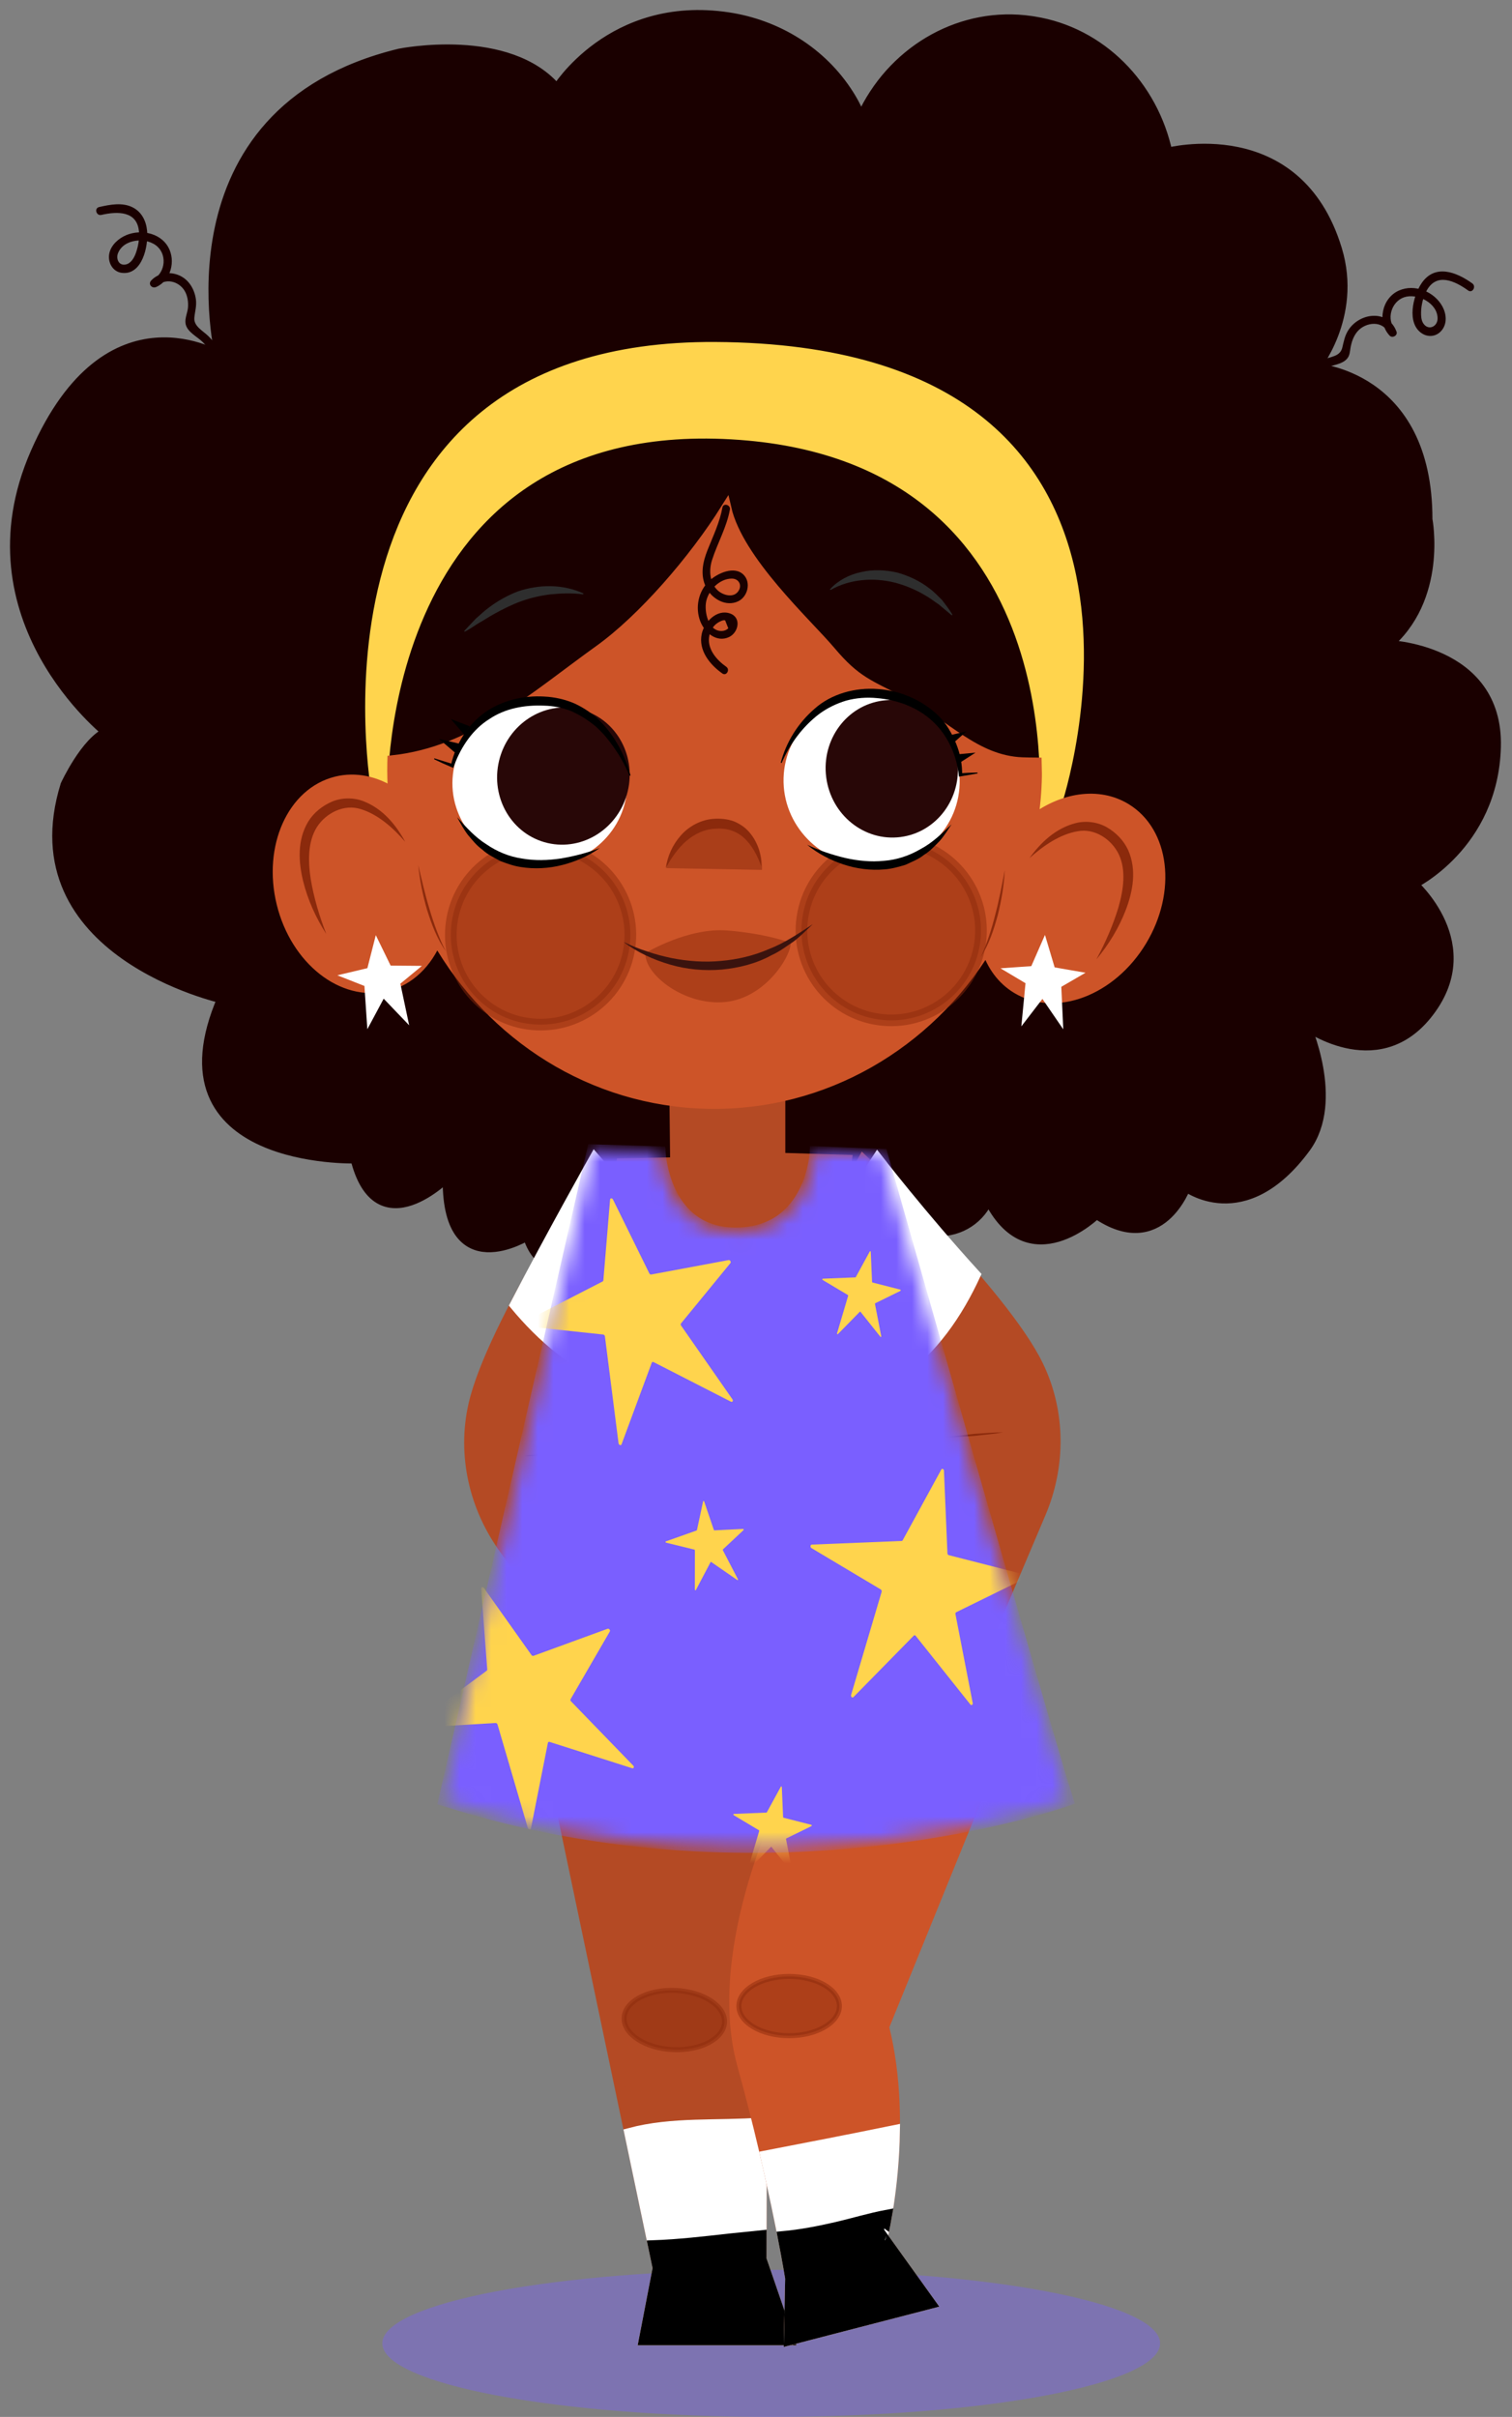 <svg width="97" height="155" viewBox="0 0 97 155" fill="none" xmlns="http://www.w3.org/2000/svg">
<rect x="0" y="0" width="97" height="155" fill="#808080" stroke="none"/>
<path opacity="0.39" d="M74.424 150.283C74.424 152.888 63.254 155 49.476 155C35.698 155 24.528 152.888 24.528 150.283C24.528 147.678 35.698 145.566 49.476 145.566C63.254 145.567 74.424 147.678 74.424 150.283Z" fill="#7A5FFF"/>
<path d="M90.591 56.684C90.591 56.684 95.765 54.214 95.929 47.893C96.093 41.572 88.904 41.391 88.904 41.391C92.531 38.403 91.538 33.315 91.538 33.315C91.546 23.992 84.285 23.643 84.285 23.643C84.285 23.643 87.047 20.332 85.739 16.014C83.198 7.622 74.868 9.842 74.868 9.842C73.958 5.498 70.592 2.082 66.326 1.412C66.261 1.402 66.197 1.392 66.133 1.382C61.778 0.748 57.52 3.121 55.495 7.148L55.211 7.715C55.048 7.18 54.77 6.632 54.435 6.101C52.705 3.36 49.832 1.611 46.688 1.143C39.218 0.03 35.731 5.785 35.731 5.785C32.653 2.049 25.642 3.476 25.642 3.476C10.234 7.223 14.185 22.968 14.185 22.968C14.185 22.968 6.99 18.401 2.314 29.045C-2.361 39.689 6.939 46.971 6.939 46.971C5.532 47.548 4.237 50.355 4.237 50.355C0.925 61.057 14.312 64.005 14.312 64.005C9.674 74.665 22.828 74.258 22.828 74.258C24.24 79.993 28.761 75.352 28.761 75.352C28.58 82.522 33.865 79.17 33.865 79.17C35.195 83.399 38.765 78.861 38.765 78.861L39.507 78.714C39.639 80.502 41.097 81.952 42.959 82.027C44.602 82.094 46.018 81.064 46.52 79.605C47.48 81.178 49.305 82.283 51.447 82.37C54.635 82.499 57.315 80.328 57.506 77.498C58.092 78.317 59.034 78.875 60.129 78.919C61.614 78.98 62.901 78.083 63.411 76.791C65.972 82.115 70.339 77.796 70.339 77.796C74.443 80.623 76.063 76.032 76.063 76.032C76.063 76.032 79.788 78.943 83.727 73.587C85.935 70.584 83.679 65.651 83.679 65.651C83.679 65.651 88.254 69.071 91.507 65.054C95.101 60.612 90.591 56.684 90.591 56.684Z" fill="#1A0000" stroke="#1A0000" stroke-width="0.716" stroke-miterlimit="10" stroke-linecap="round"/>
<path d="M6.501 13.783C7.533 13.547 8.816 13.512 8.917 14.876C8.951 15.329 8.868 15.804 8.714 16.232C8.605 16.537 8.395 16.913 8.038 16.968C7.603 17.036 7.436 16.581 7.569 16.241C7.943 15.289 9.444 15.183 10.12 15.835C10.758 16.448 10.556 17.601 9.749 17.951C9.855 18.09 9.961 18.227 10.068 18.365C10.593 17.799 11.474 18.031 11.844 18.651C12.03 18.963 12.086 19.348 12.061 19.706C12.036 20.057 11.846 20.403 11.905 20.759C11.996 21.295 12.669 21.596 13.018 21.95C13.557 22.496 13.95 23.154 14.201 23.877C14.311 24.195 14.82 24.058 14.709 23.737C14.429 22.929 13.993 22.189 13.39 21.578C13.035 21.218 12.414 20.931 12.469 20.372C12.508 19.961 12.625 19.622 12.567 19.195C12.478 18.541 12.11 17.923 11.487 17.656C10.874 17.395 10.155 17.499 9.696 17.994C9.481 18.226 9.749 18.523 10.015 18.408C10.958 17.999 11.286 16.739 10.801 15.862C10.251 14.868 8.865 14.659 7.918 15.166C7.439 15.422 7 15.89 6.989 16.462C6.98 16.958 7.294 17.431 7.809 17.498C9.128 17.669 9.529 15.774 9.438 14.809C9.38 14.182 9.096 13.596 8.516 13.301C7.851 12.962 7.053 13.12 6.361 13.278C6.031 13.351 6.171 13.858 6.501 13.783Z" fill="#1A0000"/>
<path d="M94.452 18.174C93.421 17.433 92.033 16.901 91.181 18.19C90.642 19.006 90.231 20.723 91.21 21.375C91.638 21.659 92.171 21.584 92.496 21.181C92.851 20.741 92.794 20.135 92.539 19.661C92.026 18.707 90.758 18.182 89.745 18.633C88.65 19.121 88.333 20.656 89.15 21.525C89.323 21.709 89.684 21.519 89.591 21.268C89.049 19.813 87.198 20.038 86.479 21.206C86.267 21.551 86.207 21.906 86.114 22.29C85.973 22.867 85.385 22.868 84.898 23.058C84.071 23.381 83.349 23.895 82.755 24.553C82.529 24.803 82.9 25.177 83.128 24.925C83.629 24.37 84.219 23.923 84.906 23.623C85.371 23.421 86.142 23.4 86.457 22.956C86.593 22.765 86.603 22.534 86.64 22.312C86.706 21.929 86.832 21.554 87.088 21.254C87.611 20.643 88.751 20.518 89.083 21.408C89.229 21.323 89.376 21.237 89.523 21.152C88.909 20.499 89.251 19.34 90.087 19.062C90.934 18.781 92.237 19.443 92.226 20.432C92.22 20.96 91.621 21.227 91.304 20.732C91.172 20.525 91.162 20.254 91.167 20.018C91.175 19.561 91.304 19.046 91.522 18.643C92.161 17.465 93.325 18.009 94.186 18.629C94.462 18.827 94.725 18.371 94.452 18.174Z" fill="#1A0000"/>
<path d="M68.02 51.614C68.02 51.614 77.88 22.192 45.882 22.015C18.581 21.864 23.935 50.988 23.935 50.988L24.785 50.896C24.785 50.896 24.235 26.419 47.448 28.128C69.09 29.721 66.715 52.193 66.715 52.193L68.02 51.614Z" fill="#FFD44D" stroke="#FFD44D" stroke-width="0.166" stroke-miterlimit="10"/>
<path d="M43.201 69.392L43.257 74.485L39.805 74.555C39.805 74.555 38.469 81.629 46.482 82.094C53.349 82.493 54.4 74.33 54.4 74.33L50.115 74.198V69.136L43.201 69.392Z" fill="#B44A24" stroke="#B44A24" stroke-width="0.531" stroke-miterlimit="10"/>
<path d="M72.216 51.848C70.455 50.783 68.148 51.16 66.266 52.6C66.4 51.686 66.486 50.755 66.505 49.806C66.511 49.508 66.494 49.216 66.489 48.921C66.183 48.918 65.877 48.917 65.571 48.904C62.552 48.781 60.649 46.459 57.957 45.069C55.72 43.913 54.906 43.707 53.282 41.781C51.754 39.97 47.359 35.983 46.586 32.615C44.512 35.93 41.219 39.712 38.469 41.688C34.232 44.73 30.421 48.204 25.192 48.775C25.191 48.835 25.186 48.895 25.184 48.955C25.171 49.593 25.19 50.224 25.23 50.848C24.11 50.118 22.828 49.826 21.582 50.132C18.759 50.827 17.192 54.322 18.081 57.939C18.971 61.556 21.981 63.925 24.805 63.23C26.277 62.868 27.402 61.741 28.021 60.236C31.535 66.415 37.967 70.621 45.405 70.773C52.899 70.928 59.547 66.93 63.295 60.82C63.633 61.903 64.283 62.813 65.233 63.388C67.721 64.894 71.301 63.53 73.229 60.344C75.157 57.157 74.704 53.353 72.216 51.848Z" fill="#CD5428" stroke="#CD5428" stroke-width="0.673" stroke-miterlimit="10"/>
<path d="M25.995 53.985C25.196 53.065 24.238 52.224 23.154 51.893C22.081 51.543 20.916 52.131 20.331 53.041C19.743 53.976 19.754 55.227 19.937 56.394C20.135 57.575 20.486 58.751 20.932 59.898C20.266 58.86 19.744 57.716 19.443 56.493C19.154 55.293 19.052 53.891 19.773 52.691C20.137 52.104 20.69 51.669 21.314 51.404C21.95 51.141 22.698 51.144 23.319 51.384C24.576 51.874 25.409 52.913 25.995 53.985Z" fill="#8B2A0C"/>
<path d="M28.598 60.998C28.029 60.202 27.687 59.27 27.395 58.344C27.258 57.875 27.142 57.402 27.046 56.925C26.951 56.447 26.884 55.964 26.833 55.48C27.056 56.428 27.268 57.372 27.553 58.297C27.686 58.761 27.841 59.219 28.01 59.672C28.185 60.121 28.363 60.573 28.598 60.998Z" fill="#8B2A0C"/>
<path d="M66.042 55.035C66.757 54.045 67.712 53.116 69.018 52.785C69.664 52.623 70.406 52.712 71.005 53.053C71.592 53.393 72.087 53.893 72.376 54.521C72.942 55.801 72.668 57.179 72.232 58.334C71.783 59.511 71.124 60.581 70.335 61.529C70.919 60.445 71.413 59.322 71.756 58.175C72.081 57.039 72.248 55.799 71.779 54.799C71.311 53.825 70.229 53.096 69.121 53.312C68.003 53.506 66.949 54.221 66.042 55.035Z" fill="#8B2A0C"/>
<path d="M62.913 61.383C63.132 60.948 63.292 60.49 63.449 60.035C63.601 59.576 63.738 59.112 63.853 58.643C64.102 57.708 64.277 56.756 64.463 55.801C64.431 56.286 64.384 56.771 64.306 57.252C64.228 57.733 64.131 58.211 64.012 58.684C63.757 59.62 63.451 60.565 62.913 61.383Z" fill="#8B2A0C"/>
<path d="M68.113 65.716L66.879 63.916L65.636 65.535L65.88 63.009L64.463 62.165L66.219 62.042L67.023 60.207L67.593 62.115L69.394 62.428L67.999 63.238L68.113 65.716Z" fill="white" stroke="white" stroke-width="0.171" stroke-miterlimit="10" stroke-linecap="round"/>
<path d="M26.104 65.479L24.595 63.904L23.631 65.703L23.461 63.171L21.926 62.568L23.639 62.162L24.134 60.221L25.007 62.01L26.834 62.026L25.59 63.052L26.104 65.479Z" fill="white" stroke="white" stroke-width="0.171" stroke-miterlimit="10" stroke-linecap="round"/>
<path opacity="0.49" d="M40.416 60.469C40.131 63.637 37.332 65.973 34.164 65.688C30.997 65.404 28.66 62.604 28.945 59.437C29.231 56.269 32.029 53.933 35.197 54.218C38.364 54.502 40.701 57.302 40.416 60.469Z" fill="#8B2A0C" stroke="#8B2A0C" stroke-width="0.747" stroke-miterlimit="10"/>
<path opacity="0.49" d="M62.91 60.194C62.624 63.361 59.826 65.698 56.658 65.413C53.491 65.128 51.154 62.329 51.44 59.161C51.725 55.994 54.523 53.657 57.691 53.943C60.858 54.228 63.194 57.026 62.91 60.194Z" fill="#8B2A0C" stroke="#8B2A0C" stroke-width="0.747" stroke-miterlimit="10"/>
<path d="M46.345 32.551C46.174 33.494 45.751 34.374 45.398 35.258C45.082 36.049 44.902 36.883 45.306 37.685C45.667 38.402 46.585 38.948 47.372 38.554C47.964 38.259 48.197 37.366 47.708 36.866C47.11 36.255 46.017 36.771 45.507 37.246C44.803 37.902 44.581 38.96 44.928 39.852C45.208 40.568 45.964 41.224 46.762 40.86C47.37 40.582 47.589 39.615 46.843 39.346C45.991 39.038 45.177 39.898 45.017 40.659C44.795 41.709 45.537 42.626 46.342 43.192C46.604 43.376 46.853 42.945 46.593 42.762C45.997 42.343 45.401 41.677 45.486 40.893C45.525 40.529 45.719 40.153 46.033 39.949C46.133 39.883 46.418 39.721 46.525 39.794C46.591 39.962 46.657 40.129 46.722 40.296C46.609 40.401 46.476 40.458 46.324 40.465C45.435 40.516 45.163 39.205 45.306 38.558C45.465 37.837 46.158 37.114 46.936 37.106C47.423 37.101 47.639 37.569 47.34 37.95C47.017 38.363 46.365 38.161 46.044 37.863C45.518 37.373 45.472 36.568 45.678 35.922C46.026 34.829 46.618 33.822 46.825 32.683C46.883 32.37 46.403 32.236 46.345 32.551Z" fill="#1A0000"/>
<path d="M37.381 38.112C36.655 38.022 35.97 38.053 35.318 38.117C34.666 38.198 34.041 38.339 33.435 38.558C32.828 38.779 32.243 39.07 31.653 39.4C31.357 39.562 31.075 39.759 30.765 39.93C30.458 40.109 30.182 40.326 29.84 40.498L29.827 40.504C29.812 40.512 29.793 40.506 29.785 40.49C29.779 40.478 29.781 40.464 29.79 40.454L30.524 39.675C30.797 39.446 31.05 39.19 31.34 38.981C31.91 38.548 32.54 38.194 33.209 37.933C34.564 37.47 36.098 37.449 37.411 38.052C37.428 38.059 37.434 38.078 37.427 38.094C37.421 38.107 37.408 38.114 37.394 38.112L37.381 38.112Z" fill="#2E2E2E"/>
<path d="M53.265 37.772C53.78 37.215 54.491 36.846 55.246 36.687C56.004 36.509 56.803 36.547 57.562 36.719C58.311 36.931 59.018 37.262 59.615 37.729C59.922 37.947 60.178 38.231 60.442 38.488C60.667 38.793 60.903 39.076 61.088 39.4L61.092 39.407C61.1 39.423 61.095 39.443 61.079 39.452C61.067 39.459 61.052 39.457 61.042 39.448L60.228 38.765C59.932 38.57 59.655 38.347 59.345 38.176C58.737 37.815 58.081 37.541 57.4 37.363C56.043 37.023 54.532 37.132 53.299 37.829C53.283 37.837 53.263 37.832 53.254 37.816C53.247 37.804 53.249 37.787 53.259 37.778L53.265 37.772Z" fill="#2E2E2E"/>
<path d="M42.713 55.675C42.818 54.921 43.142 54.181 43.675 53.582C44.198 52.981 44.994 52.553 45.82 52.511C46.227 52.484 46.651 52.524 47.052 52.662C47.446 52.819 47.808 53.059 48.074 53.375C48.615 54 48.843 54.797 48.838 55.555C48.583 54.845 48.227 54.18 47.716 53.725C47.208 53.263 46.55 53.086 45.868 53.15C45.188 53.176 44.557 53.482 44.026 53.936C43.497 54.398 43.068 55.006 42.713 55.675Z" fill="#8B2A0C"/>
<g opacity="0.53">
<path d="M48.882 55.787C48.882 55.787 48.65 53.111 46.355 52.951C43.681 52.764 42.757 55.676 42.757 55.676" fill="#8B2A0C"/>
<path d="M48.883 55.787C48.655 55.067 48.325 54.389 47.831 53.914C47.341 53.434 46.691 53.232 46.006 53.272C45.326 53.272 44.684 53.554 44.137 53.988C43.591 54.43 43.139 55.022 42.758 55.677C42.891 54.927 43.242 54.199 43.797 53.62C44.344 53.04 45.156 52.641 45.983 52.631C46.39 52.621 46.813 52.675 47.208 52.83C47.596 53.001 47.947 53.255 48.201 53.58C48.717 54.225 48.915 55.029 48.883 55.787Z" fill="#8B2A0C"/>
</g>
<path d="M61.565 50.267C61.479 53.289 58.88 55.655 55.761 55.552C52.641 55.448 50.182 52.914 50.269 49.893C50.355 46.871 52.954 44.505 56.073 44.609C59.193 44.712 61.651 47.245 61.565 50.267Z" fill="white"/>
<path d="M57.736 53.369C59.887 53.091 61.396 51.045 61.105 48.8C60.815 46.555 58.836 44.961 56.684 45.239C54.533 45.517 53.025 47.563 53.315 49.808C53.605 52.053 55.585 53.648 57.736 53.369Z" fill="#280707" stroke="#280707" stroke-width="0.627" stroke-miterlimit="10"/>
<path d="M50.088 48.914C50.436 47.601 51.183 46.382 52.262 45.45C53.336 44.492 54.869 44.078 56.308 44.188C57.725 44.282 59.146 44.881 60.196 45.895C60.72 46.405 61.079 47.051 61.344 47.703C61.612 48.361 61.741 49.051 61.724 49.761L61.521 49.597C61.914 49.569 62.309 49.549 62.707 49.543L62.717 49.602L61.556 49.803L61.52 49.809L61.516 49.771C61.387 48.461 60.81 47.171 59.843 46.267C58.874 45.362 57.569 44.879 56.255 44.77C55.598 44.706 54.932 44.757 54.294 44.929C53.663 45.119 53.061 45.409 52.53 45.806C51.481 46.613 50.666 47.72 50.145 48.934L50.088 48.914Z" fill="black"/>
<path d="M61.244 48.393L62.583 48.269L61.451 48.993L61.244 48.393Z" fill="black"/>
<path d="M60.74 47.198L62.003 46.904L61.031 47.762L60.74 47.198Z" fill="black"/>
<path d="M51.781 54.176C52.569 54.551 53.389 54.821 54.211 55.02C55.036 55.206 55.877 55.29 56.7 55.206C57.527 55.145 58.327 54.88 59.047 54.459C59.793 54.068 60.411 53.473 61.044 52.866C60.805 53.227 60.571 53.607 60.278 53.938C59.968 54.254 59.664 54.588 59.277 54.824C58.924 55.113 58.493 55.27 58.083 55.465C57.647 55.593 57.209 55.721 56.754 55.754C55.849 55.836 54.938 55.715 54.095 55.432C53.251 55.154 52.458 54.733 51.781 54.176Z" fill="black"/>
<path d="M29.055 49.676C28.731 52.598 30.965 55.224 34.045 55.542C37.125 55.859 39.884 53.748 40.207 50.826C40.531 47.904 38.296 45.278 35.217 44.96C32.137 44.643 29.378 46.754 29.055 49.676Z" fill="white"/>
<path d="M32.319 48.873C31.797 51.076 33.085 53.262 35.197 53.758C37.308 54.252 39.444 52.869 39.968 50.666C40.49 48.464 39.202 46.277 37.091 45.782C34.978 45.287 32.842 46.67 32.319 48.873Z" fill="#280707" stroke="#280707" stroke-width="0.627" stroke-miterlimit="10"/>
<path d="M40.391 49.749C40.124 49.138 39.818 48.551 39.442 48.021C39.078 47.486 38.674 46.989 38.204 46.577C37.724 46.177 37.205 45.854 36.654 45.608C36.093 45.384 35.495 45.267 34.886 45.254C33.65 45.203 32.397 45.431 31.391 46.116C30.355 46.755 29.601 47.853 29.151 49.046L29.076 49.244L28.927 49.181C28.564 49.027 28.203 48.865 27.847 48.689L27.864 48.632L28.989 48.982L28.946 49.008C29.25 47.704 29.997 46.488 31.094 45.7C32.194 44.918 33.577 44.591 34.914 44.671C35.586 44.703 36.252 44.852 36.87 45.12C37.479 45.404 38.043 45.785 38.518 46.262C39.454 47.227 40.104 48.443 40.451 49.737L40.391 49.749Z" fill="black"/>
<path d="M29.183 48.261L28.16 47.388L29.47 47.694L29.183 48.261Z" fill="black"/>
<path d="M29.767 47.097L28.922 46.114L30.132 46.578L29.767 47.097Z" fill="black"/>
<path d="M38.47 54.388C37.755 54.895 36.933 55.256 36.071 55.474C35.208 55.695 34.291 55.749 33.395 55.602C32.944 55.535 32.516 55.377 32.09 55.217C31.695 54.992 31.276 54.805 30.946 54.491C30.577 54.228 30.297 53.873 30.012 53.535C29.744 53.183 29.538 52.787 29.326 52.41C29.913 53.061 30.487 53.699 31.202 54.145C31.889 54.616 32.669 54.94 33.489 55.059C34.303 55.203 35.148 55.18 35.985 55.055C36.819 54.914 37.657 54.705 38.47 54.388Z" fill="black"/>
<path opacity="0.49" d="M50.716 60.465C50.819 61.161 49.119 64.159 46.286 64.279C43.692 64.389 41.309 62.393 41.409 61.121C41.409 61.121 44.123 59.474 46.649 59.673C49.175 59.871 50.716 60.465 50.716 60.465Z" fill="#8B2A0C"/>
<path d="M40.012 60.414C40.509 60.646 41.006 60.861 41.525 61.018C42.033 61.198 42.554 61.33 43.078 61.442C44.127 61.648 45.196 61.727 46.249 61.626C47.301 61.536 48.345 61.294 49.322 60.868C50.324 60.484 51.218 59.877 52.135 59.274C51.743 59.65 51.35 60.043 50.913 60.381C50.455 60.687 50.012 61.028 49.501 61.257C48.521 61.796 47.409 62.075 46.295 62.181C45.178 62.274 44.044 62.172 42.975 61.857C41.911 61.543 40.886 61.08 40.012 60.414Z" fill="#3B130E"/>
<path d="M36.046 116.136L42.202 145.458L41.311 150.075H50.626L48.845 144.891L48.909 116.53L36.046 116.136Z" fill="#B44A24" stroke="#B44A24" stroke-width="0.664" stroke-miterlimit="10"/>
<path d="M48.865 136.133C46.033 136.348 43.133 136.067 40.386 136.804L42.203 145.458L41.311 150.075H50.627L48.844 144.891L48.865 136.133Z" fill="white" stroke="white" stroke-width="0.664" stroke-miterlimit="10"/>
<path d="M48.848 143.366C48.172 143.44 47.491 143.496 46.815 143.571C45.18 143.755 43.542 143.946 41.898 144.004L42.203 145.458L41.312 150.075H50.627L48.844 144.89L48.848 143.366Z" fill="black" stroke="black" stroke-width="0.664" stroke-miterlimit="10"/>
<path opacity="0.49" d="M46.479 129.694C46.431 130.742 44.951 131.527 43.173 131.446C41.395 131.365 39.992 130.449 40.04 129.402C40.088 128.353 41.568 127.569 43.346 127.65C45.124 127.731 46.527 128.647 46.479 129.694Z" fill="#8B2A0C" stroke="#8B2A0C" stroke-width="0.321" stroke-miterlimit="10"/>
<path d="M50.627 114.841C50.627 114.841 45.524 124.804 47.63 132.418C49.735 140.033 50.707 146.107 50.707 146.107L50.627 150.076L59.699 147.727L56.621 143.434C56.621 143.434 58.323 136.468 56.702 129.988L62.858 114.841H50.627Z" fill="#CD5428" stroke="#CD5428" stroke-width="0.673" stroke-miterlimit="10"/>
<path d="M57.398 136.621C54.64 137.186 51.877 137.723 49.112 138.256C50.195 142.909 50.708 146.107 50.708 146.107L50.627 150.076L59.7 147.727L56.622 143.433C56.622 143.433 57.343 140.475 57.398 136.621Z" fill="white" stroke="white" stroke-width="0.673" stroke-miterlimit="10"/>
<path d="M56.895 142.053C55.8 142.259 54.72 142.591 53.635 142.841C52.508 143.101 51.372 143.319 50.22 143.425C50.547 145.105 50.708 146.106 50.708 146.106L50.627 150.075L59.7 147.726L56.622 143.433C56.62 143.434 56.745 142.922 56.895 142.053Z" fill="black" stroke="black" stroke-width="0.673" stroke-miterlimit="10"/>
<path opacity="0.49" d="M53.849 128.652C53.849 129.701 52.406 130.552 50.626 130.552C48.846 130.552 47.403 129.701 47.403 128.652C47.403 127.603 48.846 126.752 50.626 126.752C52.406 126.752 53.849 127.603 53.849 128.652Z" fill="#8B2A0C" stroke="#8B2A0C" stroke-width="0.321" stroke-miterlimit="10"/>
<path d="M66.655 87.528C68.117 90.529 68.118 94.023 66.824 97.07L60.4 112.204C60.293 112.455 59.914 112.342 59.959 112.072L60.571 108.572L58.095 112.882C58.002 113.037 57.761 112.92 57.825 112.749L59.511 107.753L56.481 112.051C56.317 112.239 56.017 112.037 56.129 111.814L58.413 107.138C58.413 107.138 55.19 110.808 55.169 110.637C55.148 110.466 57.729 106.429 57.729 106.429L55.593 107.213C55.45 107.289 55.288 107.143 55.35 106.993L58.163 103.339L60.716 92.18L51.529 81.178L55.352 74.281C55.352 74.281 64.362 82.822 66.655 87.528Z" fill="#B44A24" stroke="#B44A24" stroke-width="0.531" stroke-miterlimit="10"/>
<path d="M62.653 81.752C59.194 77.963 56.282 74.188 56.282 74.188L51.526 81.362L57.611 88.191C59.9 86.599 61.484 84.289 62.653 81.752Z" fill="white" stroke="white" stroke-width="0.531" stroke-miterlimit="10"/>
<path d="M60.907 110.378C60.556 110.181 60.196 110.003 59.827 109.848L58.731 109.359L57.602 108.951C57.229 108.806 56.846 108.685 56.456 108.583L56.45 108.597L60.902 110.392L60.907 110.378Z" fill="#8B2A0C"/>
<path d="M57.127 106.93C57.46 107.185 57.905 107.306 58.338 107.234C58.551 107.181 58.749 107.062 58.891 106.901C59.048 106.751 59.138 106.552 59.208 106.356C59.091 106.53 58.978 106.703 58.829 106.839C58.686 106.98 58.501 107.071 58.309 107.106C57.922 107.213 57.509 107.084 57.127 106.93Z" fill="#8B2A0C"/>
<path d="M60.716 92.18C61.326 92.183 61.93 92.115 62.537 92.085C63.14 92.008 63.746 91.969 64.346 91.859C63.736 91.856 63.132 91.923 62.525 91.953C61.922 92.03 61.316 92.069 60.716 92.18Z" fill="#8B2A0C"/>
<path d="M30.32 90.064C29.576 93.318 30.366 96.721 32.318 99.397L42.005 112.681C42.166 112.901 42.509 112.704 42.404 112.451L41.016 109.181L44.403 112.818C44.53 112.949 44.736 112.78 44.637 112.628L41.862 108.144L45.788 111.643C45.989 111.789 46.236 111.523 46.076 111.332L42.791 107.295C42.791 107.295 46.763 110.14 46.745 109.968C46.726 109.796 43.297 106.45 43.297 106.45L45.555 106.729C45.711 106.772 45.836 106.592 45.741 106.46L42.173 103.539L37.157 93.249L43.612 80.452L38.325 74.601C38.325 74.601 31.486 84.96 30.32 90.064Z" fill="#B44A24" stroke="#B44A24" stroke-width="0.531" stroke-miterlimit="10"/>
<path d="M32.961 83.697C35.326 79.145 38.133 74.16 38.133 74.16L43.613 80.452L39.494 88.618C36.869 87.67 34.744 85.846 32.961 83.697Z" fill="white" stroke="white" stroke-width="0.531" stroke-miterlimit="10"/>
<path d="M41.544 110.749C41.901 110.561 42.247 110.357 42.577 110.131L43.585 109.478L44.542 108.752C44.866 108.519 45.176 108.264 45.474 107.992L45.465 107.979L41.535 110.737L41.544 110.749Z" fill="#8B2A0C"/>
<path d="M44.141 106.649C43.804 106.886 43.432 107.104 43.03 107.087C42.835 107.096 42.635 107.05 42.463 106.944C42.287 106.846 42.138 106.704 41.984 106.56C42.097 106.735 42.23 106.908 42.416 107.019C42.592 107.144 42.81 107.215 43.03 107.219C43.469 107.191 43.875 106.972 44.141 106.649Z" fill="#8B2A0C"/>
<path d="M37.283 93.176C36.674 93.151 36.068 93.197 35.459 93.205C34.854 93.259 34.246 93.276 33.643 93.365C34.253 93.391 34.859 93.344 35.467 93.337C36.072 93.281 36.68 93.264 37.283 93.176Z" fill="#8B2A0C"/>
<mask id="mask0_1154_9578" style="mask-type:luminance" maskUnits="userSpaceOnUse" x="28" y="73" width="41" height="46">
<path d="M42.357 73.856C42.357 73.856 42.576 79.108 47.25 79.064C52.078 79.019 52.289 73.847 52.289 73.847L56.607 74.018C56.607 74.018 66.898 110.345 68.532 115.461C68.532 115.461 49.668 122.258 28.458 115.478L38.003 73.731L42.357 73.856Z" fill="white"/>
</mask>
<g mask="url(#mask0_1154_9578)">
<path d="M42.357 73.856C42.357 73.856 42.576 79.108 47.25 79.064C52.078 79.019 52.289 73.847 52.289 73.847L56.607 74.018C56.607 74.018 66.898 110.345 68.532 115.461C68.532 115.461 49.668 122.258 28.458 115.478L38.003 73.731L42.357 73.856Z" fill="#7A5FFF" stroke="#7A5FFF" stroke-width="0.682" stroke-miterlimit="10"/>
</g>
<mask id="mask1_1154_9578" style="mask-type:luminance" maskUnits="userSpaceOnUse" x="28" y="73" width="41" height="46">
<path d="M42.357 73.856C42.357 73.856 42.576 79.108 47.25 79.064C52.078 79.019 52.289 73.847 52.289 73.847L56.607 74.018C56.607 74.018 66.898 110.345 68.532 115.461C68.532 115.461 49.668 122.258 28.458 115.478L38.003 73.731L42.357 73.856Z" fill="white"/>
</mask>
<g mask="url(#mask1_1154_9578)">
<path d="M39.682 92.559L38.808 85.704C38.8 85.644 38.749 85.591 38.695 85.585L33.582 85.04C33.478 85.029 33.426 84.872 33.511 84.828L38.666 82.18C38.691 82.168 38.705 82.143 38.708 82.112L39.139 76.928C39.148 76.826 39.275 76.826 39.325 76.928L41.655 81.662C41.68 81.713 41.733 81.745 41.779 81.737L46.741 80.811C46.834 80.794 46.919 80.931 46.859 81.004L43.688 84.875C43.66 84.91 43.663 84.967 43.694 85.013L46.988 89.739C47.054 89.834 46.986 89.94 46.89 89.891L41.931 87.354C41.881 87.329 41.83 87.346 41.813 87.393L39.874 92.628C39.839 92.725 39.696 92.673 39.682 92.559Z" fill="#FFD44D"/>
</g>
<mask id="mask2_1154_9578" style="mask-type:luminance" maskUnits="userSpaceOnUse" x="28" y="73" width="41" height="46">
<path d="M42.357 73.856C42.357 73.856 42.576 79.108 47.25 79.064C52.078 79.019 52.289 73.847 52.289 73.847L56.607 74.018C56.607 74.018 66.898 110.345 68.532 115.461C68.532 115.461 49.668 122.258 28.458 115.478L38.003 73.731L42.357 73.856Z" fill="white"/>
</mask>
<g mask="url(#mask2_1154_9578)">
<path d="M54.602 108.696L56.559 102.09C56.575 102.032 56.551 101.962 56.504 101.934L52.057 99.281C51.967 99.227 51.982 99.061 52.078 99.058L57.846 98.824C57.873 98.823 57.897 98.807 57.911 98.78L60.388 94.244C60.436 94.155 60.553 94.208 60.558 94.322L60.781 99.614C60.783 99.671 60.819 99.722 60.864 99.734L65.764 100.985C65.857 101.008 65.878 101.169 65.795 101.21L61.345 103.394C61.305 103.413 61.285 103.467 61.296 103.522L62.402 109.213C62.425 109.328 62.319 109.396 62.251 109.31L58.745 104.91C58.71 104.866 58.657 104.859 58.622 104.895L54.749 108.841C54.679 108.914 54.57 108.807 54.602 108.696Z" fill="#FFD44D"/>
</g>
<mask id="mask3_1154_9578" style="mask-type:luminance" maskUnits="userSpaceOnUse" x="28" y="73" width="41" height="46">
<path d="M42.357 73.856C42.357 73.856 42.576 79.108 47.25 79.064C52.078 79.019 52.289 73.847 52.289 73.847L56.607 74.018C56.607 74.018 66.898 110.345 68.532 115.461C68.532 115.461 49.668 122.258 28.458 115.478L38.003 73.731L42.357 73.856Z" fill="white"/>
</mask>
<g mask="url(#mask3_1154_9578)">
<path d="M33.859 117.221L31.919 110.598C31.902 110.54 31.844 110.495 31.79 110.499L26.66 110.805C26.556 110.811 26.48 110.664 26.557 110.607L31.226 107.142C31.248 107.126 31.259 107.098 31.257 107.067L30.867 101.878C30.86 101.776 30.985 101.754 31.05 101.847L34.093 106.137C34.126 106.184 34.182 106.206 34.227 106.191L38.976 104.457C39.066 104.425 39.17 104.546 39.123 104.628L36.604 108.974C36.581 109.012 36.593 109.069 36.632 109.109L40.624 113.231C40.704 113.314 40.653 113.43 40.55 113.398L35.26 111.712C35.207 111.695 35.16 111.72 35.15 111.769L34.062 117.259C34.041 117.359 33.891 117.332 33.859 117.221Z" fill="#FFD44D"/>
</g>
<mask id="mask4_1154_9578" style="mask-type:luminance" maskUnits="userSpaceOnUse" x="28" y="73" width="41" height="46">
<path d="M42.357 73.856C42.357 73.856 42.576 79.108 47.25 79.064C52.078 79.019 52.289 73.847 52.289 73.847L56.607 74.018C56.607 74.018 66.898 110.345 68.532 115.461C68.532 115.461 49.668 122.258 28.458 115.478L38.003 73.731L42.357 73.856Z" fill="white"/>
</mask>
<g mask="url(#mask4_1154_9578)">
<path d="M53.7 85.507L54.411 83.107C54.418 83.086 54.408 83.061 54.391 83.05L52.776 82.086C52.743 82.067 52.749 82.007 52.783 82.005L54.879 81.92C54.888 81.919 54.897 81.914 54.902 81.904L55.801 80.256C55.819 80.224 55.862 80.244 55.863 80.285L55.945 82.207C55.946 82.228 55.958 82.247 55.975 82.25L57.755 82.705C57.789 82.714 57.796 82.772 57.766 82.786L56.15 83.58C56.135 83.586 56.128 83.606 56.132 83.626L56.535 85.694C56.543 85.736 56.504 85.76 56.479 85.729L55.206 84.13C55.193 84.114 55.174 84.112 55.161 84.125L53.755 85.559C53.728 85.586 53.688 85.547 53.7 85.507Z" fill="#FFD44D"/>
</g>
<mask id="mask5_1154_9578" style="mask-type:luminance" maskUnits="userSpaceOnUse" x="28" y="73" width="41" height="46">
<path d="M42.357 73.856C42.357 73.856 42.576 79.108 47.25 79.064C52.078 79.019 52.289 73.847 52.289 73.847L56.607 74.018C56.607 74.018 66.898 110.345 68.532 115.461C68.532 115.461 49.668 122.258 28.458 115.478L38.003 73.731L42.357 73.856Z" fill="white"/>
</mask>
<g mask="url(#mask5_1154_9578)">
<path d="M44.576 101.937L44.58 99.427C44.58 99.405 44.564 99.383 44.545 99.379L42.728 98.933C42.691 98.924 42.68 98.865 42.713 98.853L44.693 98.151C44.702 98.148 44.709 98.14 44.711 98.129L45.108 96.284C45.116 96.248 45.161 96.254 45.175 96.293L45.794 98.111C45.8 98.131 45.818 98.145 45.835 98.144L47.666 98.053C47.7 98.051 47.724 98.105 47.699 98.128L46.377 99.367C46.365 99.378 46.363 99.398 46.373 99.417L47.34 101.279C47.359 101.317 47.33 101.352 47.297 101.329L45.629 100.174C45.612 100.162 45.593 100.166 45.585 100.182L44.643 101.973C44.625 102.005 44.576 101.979 44.576 101.937Z" fill="#FFD44D"/>
</g>
<mask id="mask6_1154_9578" style="mask-type:luminance" maskUnits="userSpaceOnUse" x="28" y="73" width="41" height="46">
<path d="M42.357 73.856C42.357 73.856 42.576 79.108 47.25 79.064C52.078 79.019 52.289 73.847 52.289 73.847L56.607 74.018C56.607 74.018 66.898 110.345 68.532 115.461C68.532 115.461 49.668 122.258 28.458 115.478L38.003 73.731L42.357 73.856Z" fill="white"/>
</mask>
<g mask="url(#mask6_1154_9578)">
<path d="M47.993 119.83L48.704 117.43C48.71 117.409 48.701 117.384 48.684 117.374L47.069 116.41C47.036 116.39 47.041 116.33 47.076 116.329L49.171 116.244C49.181 116.244 49.19 116.238 49.196 116.227L50.095 114.58C50.112 114.547 50.154 114.567 50.157 114.608L50.238 116.53C50.239 116.551 50.252 116.569 50.268 116.574L52.048 117.028C52.082 117.037 52.09 117.095 52.059 117.11L50.443 117.903C50.429 117.911 50.421 117.93 50.426 117.949L50.828 120.017C50.836 120.059 50.798 120.083 50.773 120.052L49.499 118.454C49.487 118.438 49.467 118.436 49.455 118.449L48.048 119.883C48.021 119.909 47.981 119.87 47.993 119.83Z" fill="#FFD44D"/>
</g>
</svg>
